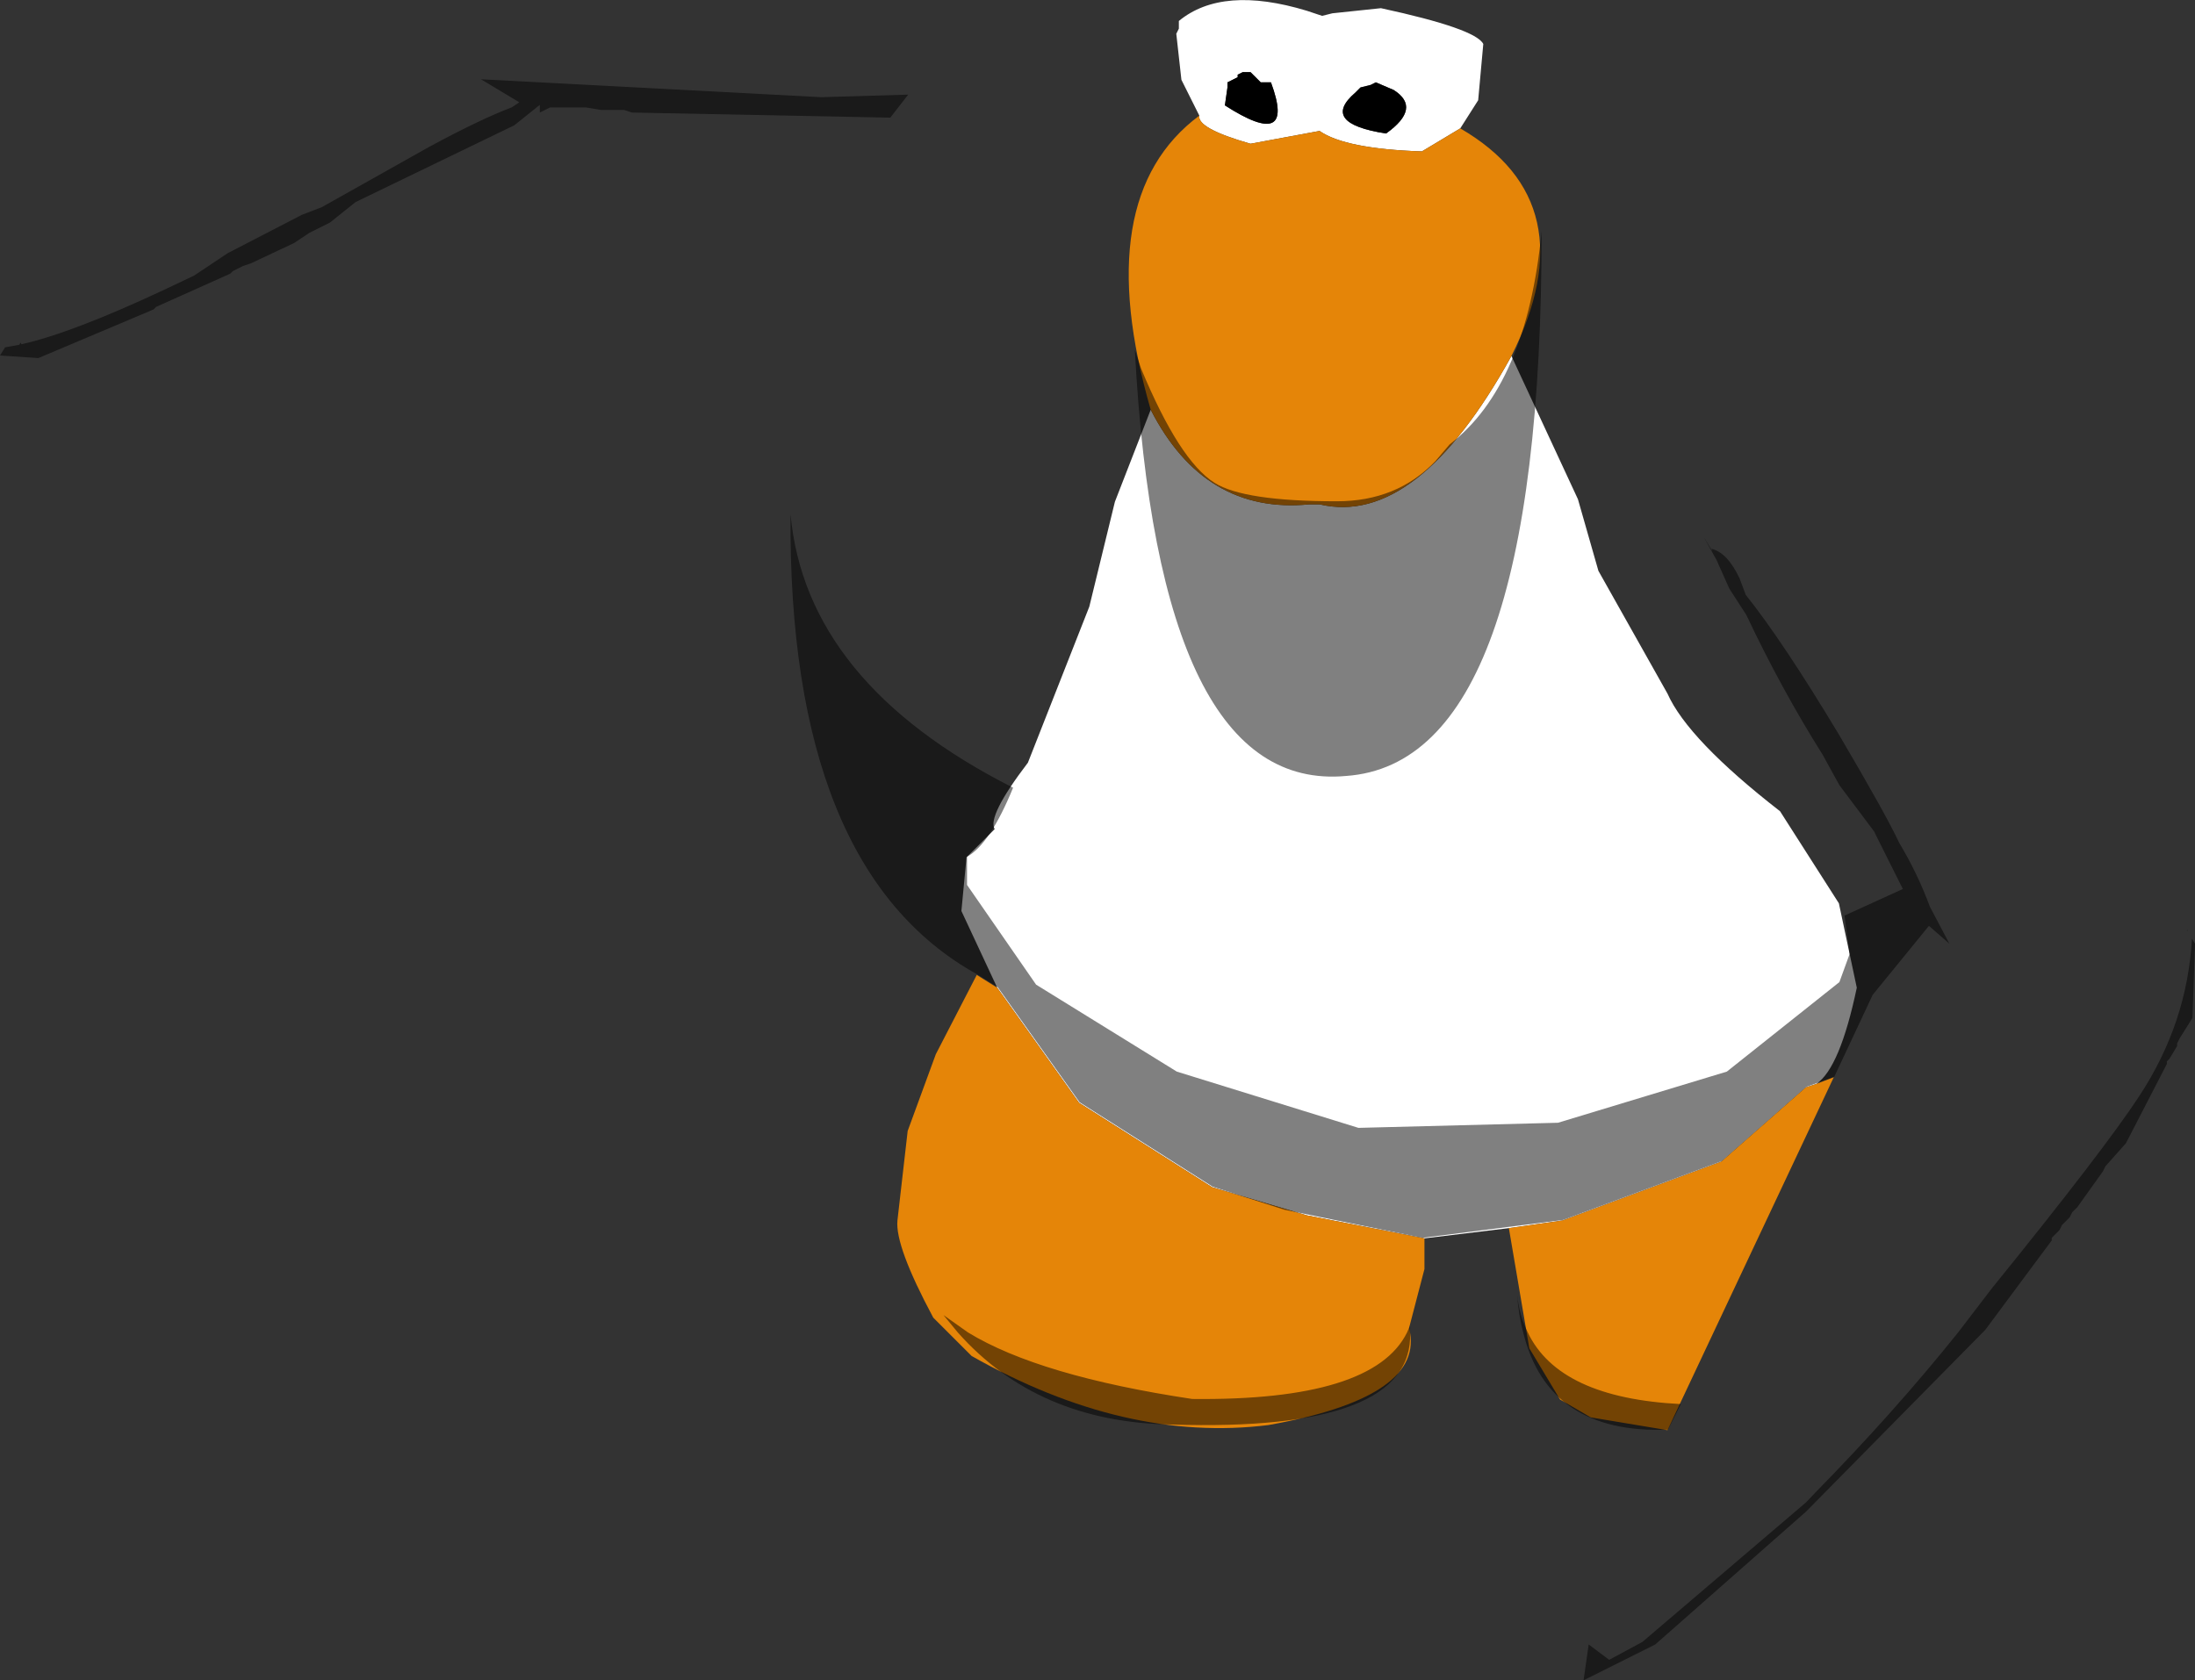 <?xml version="1.0" encoding="UTF-8" standalone="no"?>
<svg xmlns:ffdec="https://www.free-decompiler.com/flash" xmlns:xlink="http://www.w3.org/1999/xlink" ffdec:objectType="shape" height="164.25px" width="214.5px" xmlns="http://www.w3.org/2000/svg">
  <rect width="100%" height="100%" fill="#333333" stroke="none"/>
  <g transform="matrix(1.0, 0.0, 0.0, 1.0, 143.7, 38.3)">
    <path d="M-26.5 -27.0 L-28.25 -30.5 -28.75 -35.0 -28.5 -35.5 -28.5 -36.25 Q-24.25 -39.75 -16.0 -37.25 L-14.5 -36.75 -13.5 -37.0 -8.75 -37.5 Q0.5 -35.5 1.25 -34.0 L0.75 -28.5 -1.0 -25.75 -4.75 -23.5 Q-12.25 -23.75 -14.75 -25.5 L-21.5 -24.25 Q-26.75 -25.75 -26.5 -27.0 M4.0 -3.5 L10.5 10.5 12.5 17.5 19.25 29.5 Q21.25 34.0 30.25 41.0 L36.0 50.0 37.75 58.25 Q36.1 66.1 33.8 67.65 L32.75 68.0 24.5 75.25 9.0 81.0 3.75 81.75 -4.5 82.75 -16.0 80.5 -25.25 77.75 -38.25 69.5 -46.25 58.25 -49.75 50.75 -49.25 45.5 -46.5 42.75 Q-47.25 41.5 -43.25 36.25 L-37.25 21.0 -34.75 10.75 -31.25 1.75 Q-26.0 12.0 -15.75 11.0 L-14.75 11.0 Q-5.25 13.25 4.0 -3.5 M-22.25 -31.25 L-22.75 -31.0 -22.75 -30.75 -23.75 -30.25 -23.75 -29.75 -24.0 -28.0 Q-17.0 -23.5 -19.5 -30.25 L-20.5 -30.25 -21.5 -31.25 -22.25 -31.25 M-10.75 -29.75 L-11.25 -29.25 Q-14.75 -26.25 -8.25 -25.25 -4.75 -27.75 -7.5 -29.5 L-9.25 -30.25 -9.75 -30.0 -10.75 -29.75" fill="#ffffff" fill-rule="evenodd" stroke="none"/>
    <path d="M-10.75 -29.75 L-9.75 -30.0 -9.25 -30.25 -7.5 -29.5 Q-4.75 -27.75 -8.25 -25.25 -14.75 -26.25 -11.25 -29.25 L-10.75 -29.75 M-22.25 -31.25 L-21.5 -31.25 -20.5 -30.25 -19.5 -30.25 Q-17.0 -23.5 -24.0 -28.0 L-23.75 -29.75 -23.75 -30.25 -22.75 -30.75 -22.75 -31.0 -22.25 -31.25" fill="#000000" fill-rule="evenodd" stroke="none"/>
    <path d="M-26.5 -27.0 Q-26.75 -25.75 -21.5 -24.25 L-14.75 -25.5 Q-12.25 -23.75 -4.75 -23.5 L-1.0 -25.75 Q11.5 -18.5 4.0 -3.5 -5.25 13.25 -14.75 11.0 L-15.75 11.0 Q-26.0 12.0 -31.25 1.75 -37.25 -19.0 -26.5 -27.0 M33.8 67.65 L35.5 67.0 19.25 101.5 11.75 100.25 8.75 98.5 5.75 93.5 3.75 81.75 9.0 81.0 24.5 75.25 32.75 68.0 33.8 67.65 M-4.5 82.75 L-4.5 85.75 -6.0 91.5 -5.9 92.0 Q-4.85 98.35 -19.75 101.0 -33.75 102.75 -48.75 94.25 L-52.5 90.5 Q-56.25 83.5 -56.0 81.0 L-55.0 72.25 -52.25 64.75 -48.25 57.0 -46.25 58.25 -38.25 69.5 -25.25 77.75 -16.0 80.5 -4.5 82.75" fill="#e58508" fill-rule="evenodd" stroke="none"/>
    <path d="M-141.8 -4.6 L-141.7 -4.8 -141.6 -4.65 Q-136.65 -5.75 -127.6 -10.0 L-124.75 -11.35 -121.45 -13.55 -114.2 -17.3 -112.25 -18.05 -101.75 -23.95 Q-96.65 -26.7 -93.7 -27.8 L-92.95 -28.3 -96.7 -30.55 -63.45 -28.8 -54.95 -29.05 -56.7 -26.8 -81.95 -27.3 -82.7 -27.55 -84.95 -27.55 -86.45 -27.8 -89.95 -27.8 -90.95 -27.3 -90.95 -28.05 -93.45 -26.05 -108.95 -18.55 -111.45 -16.55 -113.45 -15.55 -114.95 -14.55 -119.2 -12.55 -119.95 -12.3 -120.95 -11.8 -121.2 -11.55 -128.45 -8.3 -128.7 -8.05 -139.95 -3.3 -143.7 -3.55 -143.2 -4.35 -141.8 -4.6 M-32.8 -4.1 L-32.2 -2.3 Q-28.45 6.75 -25.0 8.9 -22.15 10.7 -13.05 10.7 -7.2 10.7 -3.45 6.8 L-2.05 5.15 Q5.5 -0.65 6.95 -15.7 6.95 36.2 -12.15 37.55 -30.5 39.25 -32.8 -4.1 M-44.7 38.7 Q-46.95 44.2 -49.2 45.45 L-49.2 48.2 -42.45 57.95 -28.7 66.45 -10.95 71.95 8.55 71.45 25.05 66.45 36.05 57.7 37.05 54.95 36.55 51.2 42.25 48.6 39.45 43.0 39.8 43.45 36.05 38.45 34.4 35.45 Q30.4 29.1 26.95 21.8 L25.3 19.25 24.05 16.45 22.8 14.2 23.65 15.6 23.55 15.35 Q25.1 15.7 26.3 18.25 L26.9 19.85 Q30.5 24.35 36.0 33.5 40.65 41.4 41.9 44.1 43.7 47.1 44.9 50.35 L46.8 53.95 44.8 52.2 39.3 58.95 35.55 66.95 32.8 67.95 24.55 75.2 9.05 80.95 -4.7 82.7 -18.2 79.95 -25.2 77.7 -38.2 69.45 -46.2 58.2 -48.2 56.95 Q-66.7 46.7 -66.45 11.95 -64.95 28.45 -44.7 38.7 M-49.1 91.95 Q-42.15 96.2 -27.2 98.45 -9.5 98.65 -6.2 91.95 L-5.9 91.25 -5.95 91.45 -5.9 91.95 Q-5.55 101.7 -29.2 100.95 -42.3 100.75 -50.1 91.95 L-51.5 90.25 -49.1 91.95 M5.6 91.95 Q8.65 98.35 20.55 98.95 L19.3 101.45 Q7.6 101.9 5.15 91.95 4.7 90.25 4.55 88.2 4.75 90.25 5.6 91.95 M70.55 61.2 L69.3 63.2 69.05 63.7 69.05 63.95 68.3 65.2 68.05 65.45 68.05 65.7 64.05 73.45 62.05 75.7 61.8 76.2 59.3 79.7 58.8 80.2 58.55 80.7 57.8 81.45 57.55 81.95 56.8 82.7 56.8 82.95 50.3 91.7 32.8 109.45 18.05 122.45 11.05 125.95 11.55 122.45 13.55 123.95 16.8 122.2 32.8 108.55 33.7 107.6 Q41.4 99.75 47.65 91.95 L50.9 87.7 Q61.95 74.05 65.35 68.85 70.05 61.7 70.5 53.45 L70.8 53.95 70.55 61.2 M70.05 52.7 L70.0 52.65 70.1 52.6 70.05 52.7" fill="#000000" fill-opacity="0.498" fill-rule="evenodd" stroke="none"/>
  </g>
</svg>
